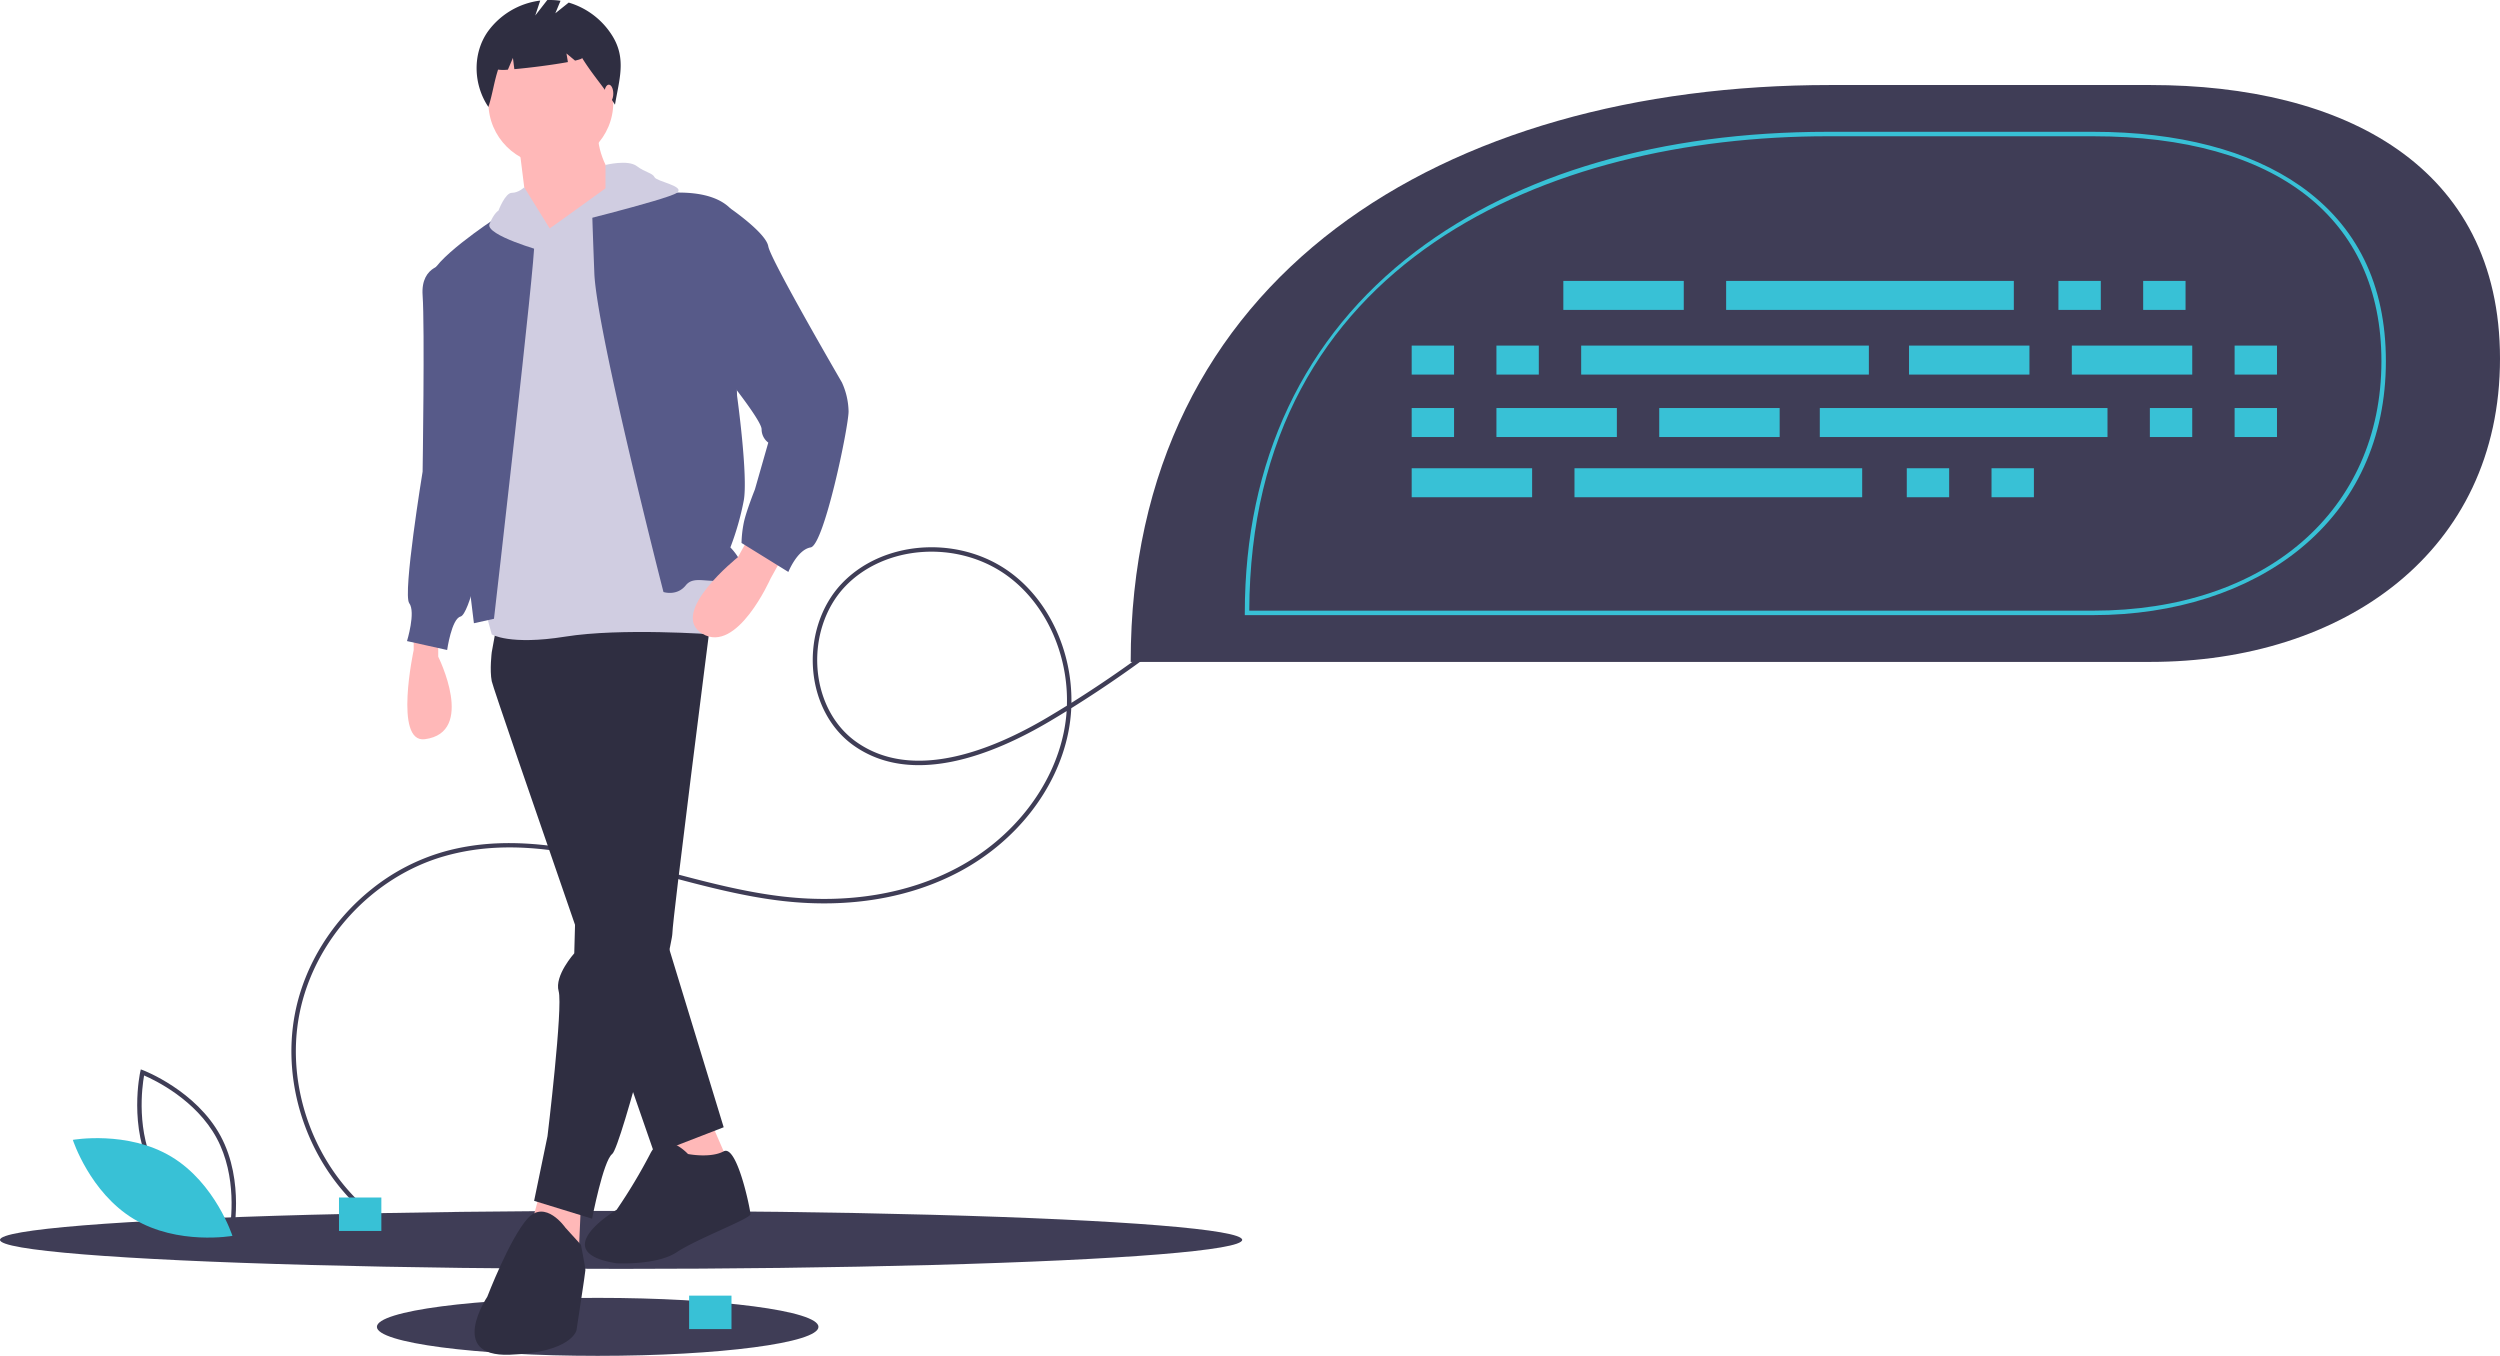 <svg id="a8ebc32a-e748-45d9-a61d-aeebf59cfff3" data-name="Layer 1" xmlns="http://www.w3.org/2000/svg" width="1121" height="607.962" viewBox="0 0 1121 607.962"><title>source_code</title><path d="M206.148,544.705a92.172,92.172,0,0,1,32.024-16.684c32.658-9.344,66.443-.3,99.115,8.448,17.639,4.722,35.878,9.605,53.866,11.616,28.824,3.223,55.69-1.275,77.693-13.007,24.729-13.184,42.54-35.875,47.648-60.693a70.484,70.484,0,0,0,1.286-9.521q-3.655,2.254-7.335,4.44c-25.809,15.327-62.085,29.658-88.329,10.881-10.074-7.207-16.611-19.251-17.935-33.04-1.418-14.776,3.336-29.509,12.716-39.409a47.998,47.998,0,0,1,4.906-4.502c19.012-15.176,49.023-15.994,70.075-.995,17.828,12.703,28.389,35.655,28.05,58.935a524.842,524.842,0,0,0,44.166-30.97l1.231,1.577a526.673,526.673,0,0,1-45.471,31.799,72.511,72.511,0,0,1-1.402,11.21c-5.226,25.394-23.42,48.591-48.666,62.054-22.361,11.923-49.63,16.498-78.857,13.23-18.138-2.028-36.45-6.931-54.161-11.671-33.901-9.076-65.922-17.648-98.048-8.457-32.291,9.238-58.375,37.579-64.908,70.521-6.536,32.944,6.756,69.095,33.074,89.959l-1.243,1.568c-26.891-21.318-40.471-58.256-33.794-91.916C176.166,578.321,188.827,558.53,206.148,544.705Zm311.752-82.268c.756-23.079-9.548-46.005-27.183-58.57-22.186-15.809-54.652-13.453-72.367,5.243-8.988,9.487-13.541,23.634-12.177,37.843,1.268,13.214,7.503,24.734,17.107,31.606,25.366,18.149,60.847,4.049,86.145-10.975Q513.679,465.056,517.9,462.437Z" transform="translate(-39.5 -146.019)" fill="#3f3d56"/><ellipse cx="278.5" cy="555.962" rx="278.5" ry="13" fill="#3f3d56"/><ellipse cx="268" cy="594.962" rx="99" ry="13" fill="#3f3d56"/><path d="M225,429.481v8s-9.023,41.829,5,40c23-3,6-37,6-37v-7Z" transform="translate(-39.5 -146.019)" fill="#ffb8b8"/><polygon points="297.5 508.462 306.5 533.462 328.5 525.462 318.5 502.462 297.5 508.462" fill="#ffb8b8"/><polygon points="242.5 533.462 236.5 555.462 259.5 562.462 260.5 539.462 242.5 533.462" fill="#ffb8b8"/><path d="M262,427.481l-2,11s-1,8,0,13,73,212,73,212l31-12-40-131-5-101Z" transform="translate(-39.5 -146.019)" fill="#2f2e41"/><path d="M301,425.481l-4,148s-9,10-7,17-5,65-5,65l-6,29,26,8s5-26,9-29,27-93,27-99,17-139,17-139l-42-17Z" transform="translate(-39.5 -146.019)" fill="#2f2e41"/><path d="M348,663.481s-11-12-17,0a242.989,242.989,0,0,1-15,25s-32,19,0,24c0,0,18,1,27-5s33-15,33-17-6-31.4-12-28.2S348,663.481,348,663.481Z" transform="translate(-39.5 -146.019)" fill="#2f2e41"/><path d="M293,696.481s-9-13-17-4-18,35-18,35-18,27,10,26,30-11,30-11,4-26,4-27-2-11.28-2-11.28Z" transform="translate(-39.5 -146.019)" fill="#2f2e41"/><circle cx="247" cy="45.962" r="28" fill="#ffb8b8"/><path d="M272,209.481l4,32,12,30,26-31v-15s-8-12-6-22Z" transform="translate(-39.5 -146.019)" fill="#ffb8b8"/><path d="M286,248.481l-14-6-15,177,3,11s8,5,33,1,66-1,66-1l3-91-49-107Z" transform="translate(-39.5 -146.019)" fill="#d0cde1"/><path d="M261,423.481s19-165,18-168-18-11.123-18-11.123S232,263.481,233,270.481s19,155,19,155Z" transform="translate(-39.5 -146.019)" fill="#575a89"/><path d="M337,411.481s-30-117-31-143-1-29-1-29,46-16,62,0l3,84s5,36,3,47a123.846,123.846,0,0,1-6,21s11,11,1,14-17-2-21,3S337,411.481,337,411.481Z" transform="translate(-39.5 -146.019)" fill="#575a89"/><path d="M240,264.481s-12,0-11,14,0,79,0,79-9,55-6,59-1,17-1,17l18,4s2-14,6-15,10-30,10-30Z" transform="translate(-39.5 -146.019)" fill="#575a89"/><path d="M375,387.481,370.408,395.83s-31.496,25.082-15.952,34.367S385,405.481,385,405.481l5-9Z" transform="translate(-39.5 -146.019)" fill="#ffb8b8"/><path d="M353,237.481l14,2s16,11,17,17,33,61,33,61a32.549,32.549,0,0,1,3,13c0,7-11,60-17,61s-10,11-10,11l-21-13a51.043,51.043,0,0,1,1-9c1-5,5-15,5-15l6-21a7.5,7.5,0,0,1-3-6c0-4-17-25-17-25Z" transform="translate(-39.5 -146.019)" fill="#575a89"/><path d="M282.884,258.69S257,251.481,259,246.481s4-6,4-6,3-8,6-8,5.568-2.456,5.568-2.456L286,248.481Z" transform="translate(-39.5 -146.019)" fill="#d0cde1"/><path d="M311.015,219.981s9.985-2.5,13.985.5,7,3,8,5,14,4,10,7-57,16-57,16l25-18Z" transform="translate(-39.5 -146.019)" fill="#d0cde1"/><path d="M314.136,162.188a34.515,34.515,0,0,0-19.633-15.009L288.5,151.981l2.334-5.601a31.773,31.773,0,0,0-5.933-.343L279.5,152.981l2.235-6.706a34.185,34.185,0,0,0-23.582,14.027c-6.874,9.912-6.414,23.69.347,33.679,1.856-5.704,2.489-11.049,4.344-16.753a16.882,16.882,0,0,0,4.397.021L269.5,171.981l.631,5.046c6.999-.61,17.379-1.948,24.014-3.175L293.5,169.981l3.86,3.217c2.033-.468,3.24-.892,3.14-1.217,4.935,7.955,9.824,13.036,14.758,20.991C317.132,181.751,320.438,172.424,314.136,162.188Z" transform="translate(-39.5 -146.019)" fill="#2f2e41"/><ellipse cx="273" cy="41.962" rx="2" ry="4" fill="#ffb8b8"/><path d="M143.72,701.712l-1.073-.402c-.236-.089-23.709-9.082-34.704-29.474-10.996-20.393-5.612-44.945-5.556-45.19l.253-1.118,1.073.402c.236.089,23.708,9.082,34.704,29.474,10.996,20.393,5.612,44.945,5.556,45.19Zm-34.017-30.825c9.296,17.241,27.845,26.079,32.545,28.097.894-5.037,3.696-25.406-5.592-42.631-9.287-17.223-27.843-26.074-32.545-28.097C103.217,633.296,100.416,653.663,109.703,670.887Z" transform="translate(-39.5 -146.019)" fill="#3f3d56"/><path d="M116.346,664.683c19.761,11.889,27.371,35.503,27.371,35.503s-24.428,4.339-44.188-7.55-27.371-35.503-27.371-35.503S96.585,652.795,116.346,664.683Z" transform="translate(-39.5 -146.019)" fill="#38c1d6"/><path d="M546.5,442.819H1003.684c86.607,0,156.816-49.363,156.816-135.971v-0c0-86.607-70.209-122.705-156.816-122.705H860.132c-173.214,0-313.632,85.461-313.632,258.676Z" transform="translate(-39.5 -146.019)" fill="#3f3d56"/><path d="M978.163,421.84H597.669v-1c0-68.025,26.504-124.069,76.646-162.074,46.304-35.095,110.168-53.645,184.689-53.645h119.158c38.005,0,70.03,8.351,92.616,24.148,25.581,17.894,38.552,44.375,38.552,78.705,0,34.504-13.311,63.608-38.493,84.166C1047.378,411.293,1014.466,421.84,978.163,421.84Zm-378.492-2H978.163c77.26,0,129.168-44.955,129.168-111.865,0-64.094-47.08-100.854-129.168-100.854H859.005C733.901,207.122,600.241,263.035,599.671,419.84Z" transform="translate(-39.5 -146.019)" fill="#38c1d6"/><rect x="701" y="125.962" width="54" height="13" fill="#38c1d6"/><rect x="923" y="125.962" width="19" height="13" fill="#38c1d6"/><rect x="961" y="125.962" width="19" height="13" fill="#38c1d6"/><rect x="774" y="125.962" width="129" height="13" fill="#38c1d6"/><rect x="633" y="209.962" width="54" height="13" fill="#38c1d6"/><rect x="855" y="209.962" width="19" height="13" fill="#38c1d6"/><rect x="893" y="209.962" width="19" height="13" fill="#38c1d6"/><rect x="706" y="209.962" width="129" height="13" fill="#38c1d6"/><rect x="856" y="154.962" width="54" height="13" fill="#38c1d6"/><rect x="929" y="154.962" width="54" height="13" fill="#38c1d6"/><rect x="1002" y="154.962" width="19" height="13" fill="#38c1d6"/><rect x="633" y="154.962" width="19" height="13" fill="#38c1d6"/><rect x="671" y="154.962" width="19" height="13" fill="#38c1d6"/><rect x="709" y="154.962" width="129" height="13" fill="#38c1d6"/><rect x="783.5" y="328.981" width="54" height="13" transform="translate(1581.5 524.943) rotate(-180)" fill="#38c1d6"/><rect x="710.5" y="328.981" width="54" height="13" transform="translate(1435.5 524.943) rotate(-180)" fill="#38c1d6"/><rect x="672.5" y="328.981" width="19" height="13" transform="translate(1324.5 524.943) rotate(-180)" fill="#38c1d6"/><rect x="1041.5" y="328.981" width="19" height="13" transform="translate(2062.5 524.943) rotate(-180)" fill="#38c1d6"/><rect x="1003.5" y="328.981" width="19" height="13" transform="translate(1986.5 524.943) rotate(-180)" fill="#38c1d6"/><rect x="855.5" y="328.981" width="129" height="13" transform="translate(1800.5 524.943) rotate(-180)" fill="#38c1d6"/><rect x="152" y="536.962" width="19" height="15" fill="#38c1d6"/><rect x="309" y="580.962" width="19" height="15" fill="#38c1d6"/></svg>